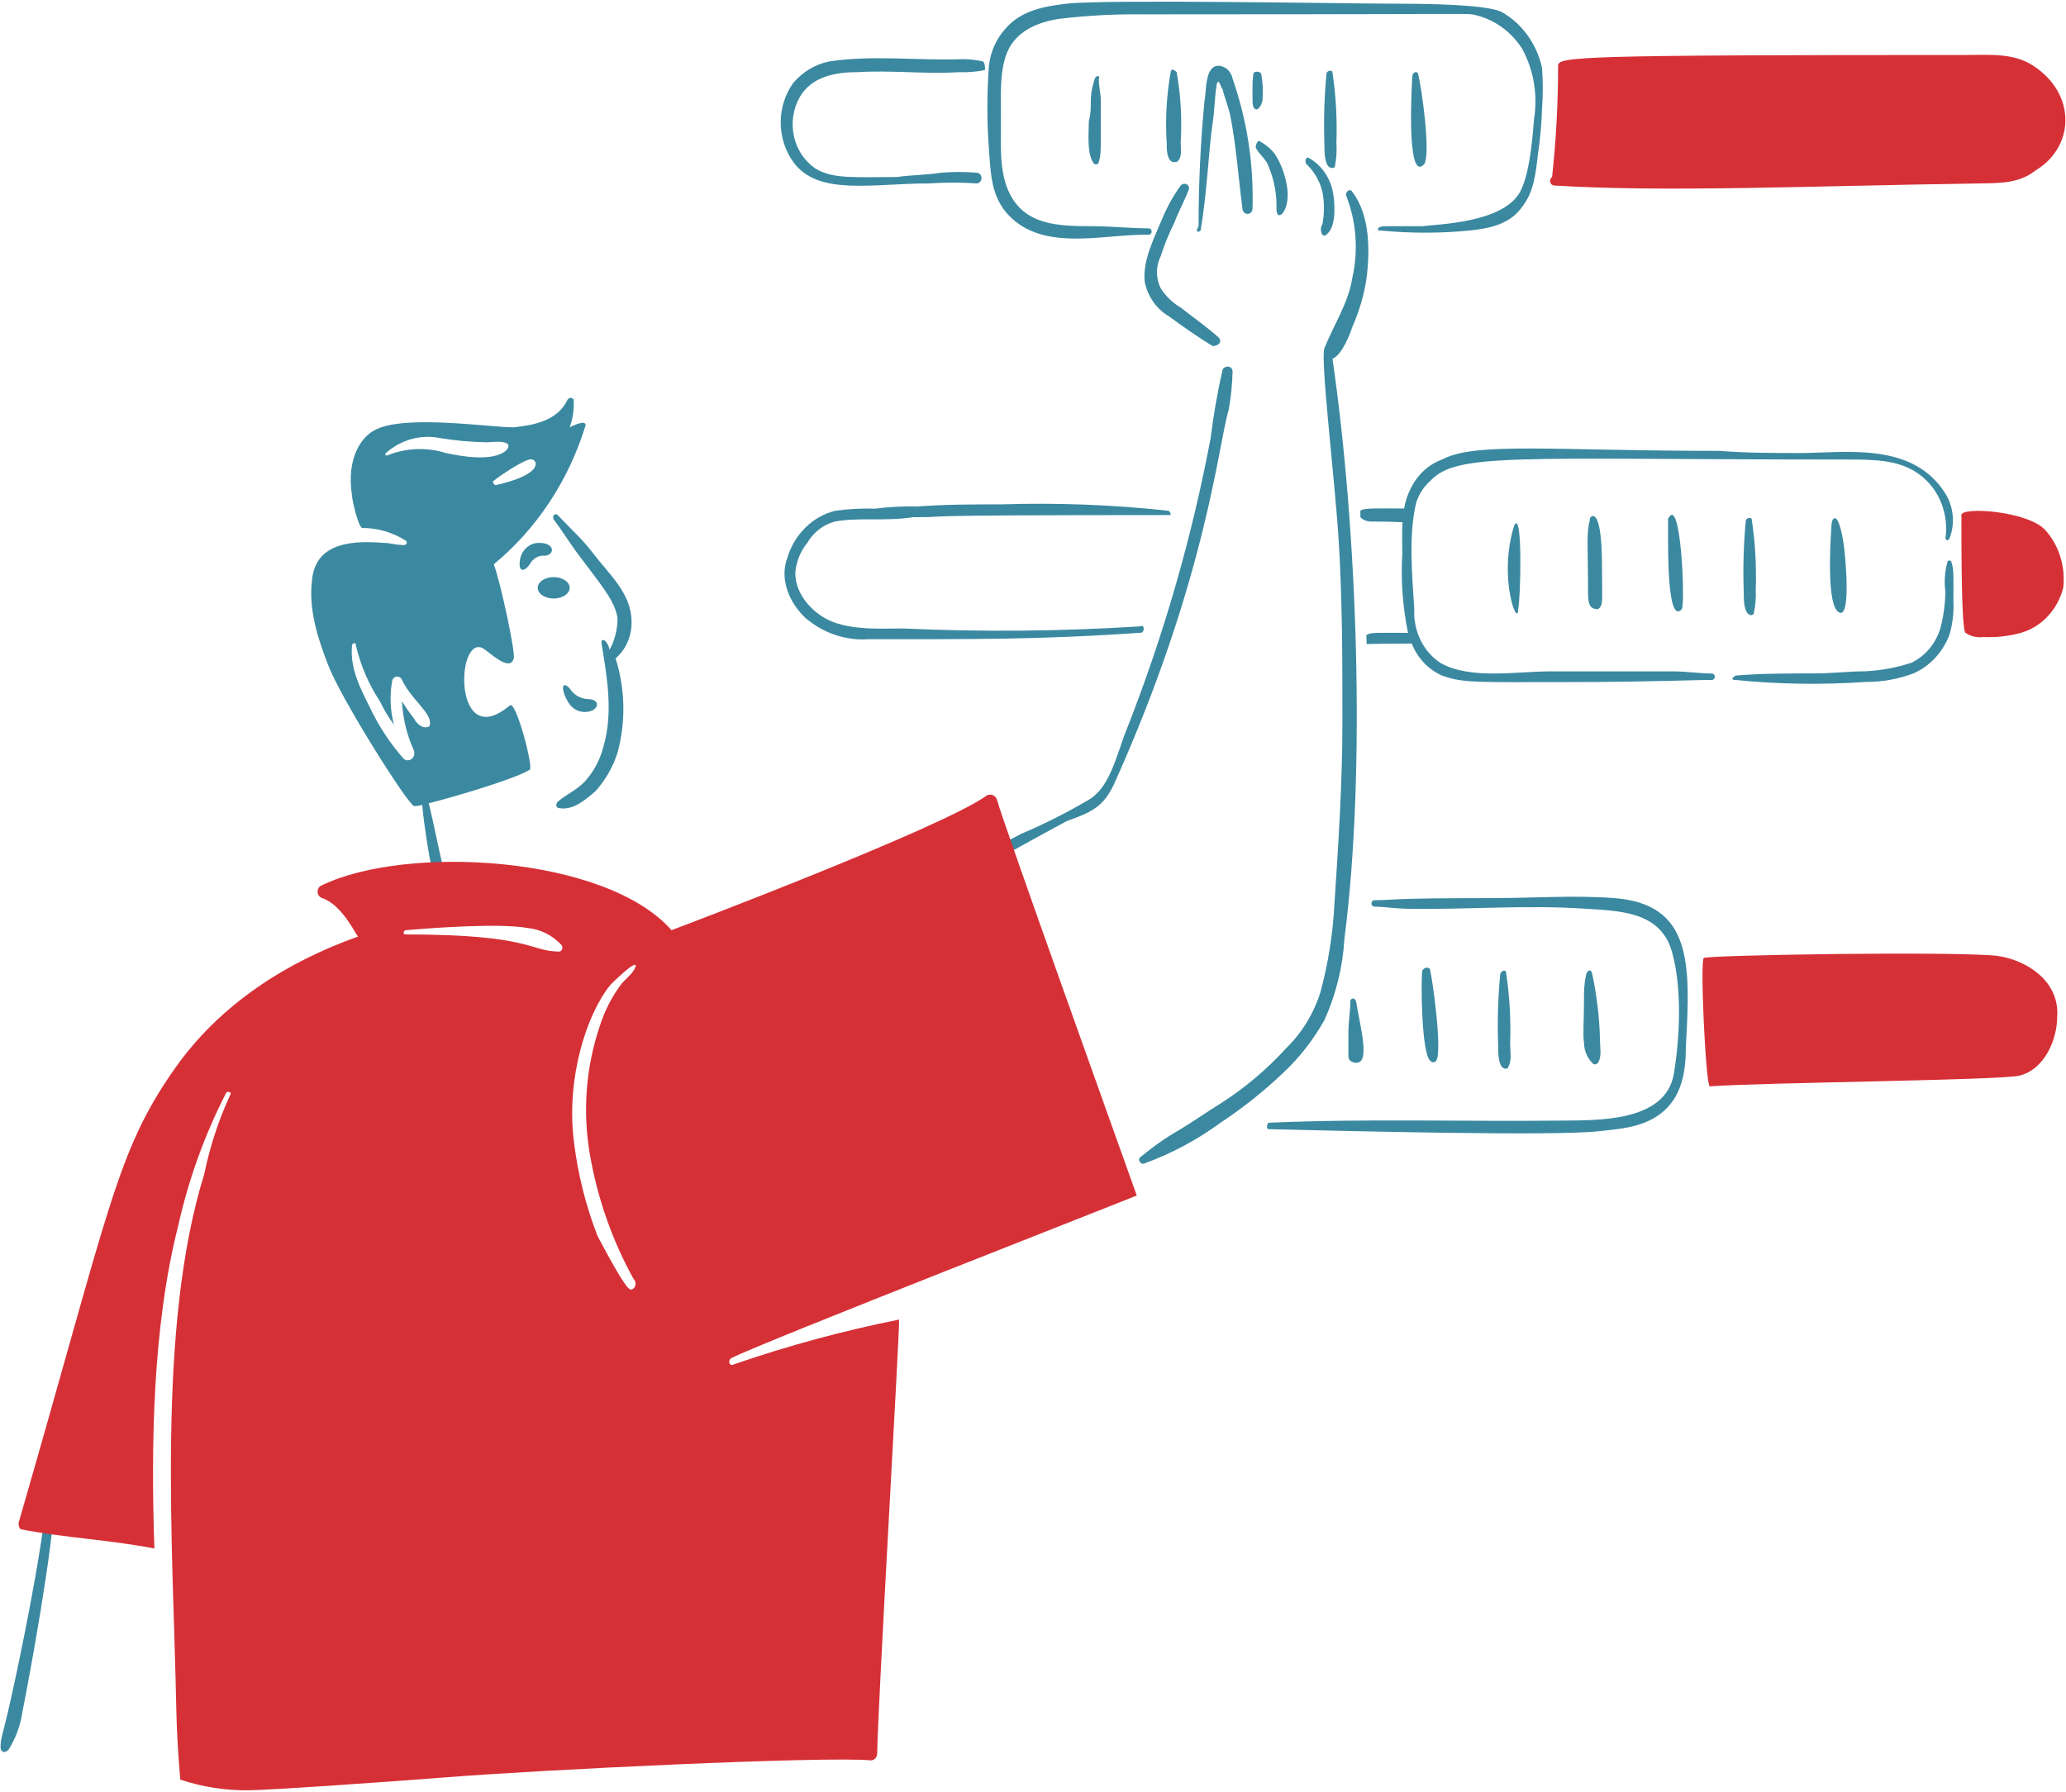 <svg width="807" height="700" viewBox="0 0 807 700" fill="none" xmlns="http://www.w3.org/2000/svg">
<path d="M199.112 275.643C177.276 294.039 177.967 249.144 188.194 253.075C190.516 253.985 198.997 263.085 200.674 257.252C201.404 254.727 195.215 226.312 192.876 220.47C209.66 206.635 222.163 187.697 228.75 166.129C228.75 163.622 222.514 166.966 222.514 166.966C223.788 163.514 224.321 159.799 224.072 156.097C223.936 155.902 223.759 155.745 223.556 155.637C223.353 155.528 223.13 155.472 222.903 155.472C222.676 155.472 222.452 155.528 222.25 155.637C222.047 155.745 221.87 155.902 221.733 156.097C217.832 164.459 208.476 166.107 200.674 166.966C191.335 166.966 158.555 161.962 146.856 167.804C141.397 170.311 135.157 178.669 137.517 193.739C137.517 195.413 139.856 205.446 141.414 206.279C147.45 206.254 153.38 207.984 158.572 211.284C159.353 212.116 158.572 212.953 157.795 212.953C154.675 212.953 152.332 212.116 149.993 212.116C139.075 211.283 123.474 211.284 121.916 226.33C120.354 238.033 124.255 249.74 128.157 259.773C132.826 272.308 158.572 313.276 161.692 314.946C162.785 314.97 163.874 314.807 164.918 314.464C165.729 323.264 167.219 332.027 168.713 340.026C169.49 345.031 174.172 345.877 173.383 340.026C171.163 331.299 169.643 322.572 167.495 313.845C178.604 311.06 202.143 303.935 206.923 300.736C208.476 299.89 201.438 273.136 199.112 275.643ZM207.695 179.506C208.098 179.541 208.476 179.728 208.761 180.034C209.047 180.34 209.221 180.745 209.253 181.176C209.253 186.331 194.251 189.366 193.653 189.539C192.876 189.539 192.095 187.865 192.876 187.865C193.742 186.932 205.556 178.742 207.695 179.506ZM167.903 283.169C167.905 283.28 167.886 283.39 167.848 283.492C167.809 283.595 167.752 283.688 167.679 283.766C167.606 283.845 167.519 283.906 167.423 283.947C167.327 283.989 167.225 284.009 167.121 284.006C164.782 284.843 162.452 282.332 161.662 280.662C159.992 278.527 158.433 276.294 156.993 273.973C157.344 280.651 158.931 287.188 161.662 293.202C161.879 293.759 161.92 294.377 161.78 294.962C161.641 295.547 161.327 296.067 160.887 296.445C160.448 296.822 159.905 297.036 159.342 297.054C158.779 297.073 158.226 296.894 157.765 296.546C152.465 290.579 147.998 283.82 144.504 276.48C140.76 268.868 136.706 261.434 137.487 252.238C137.487 251.401 139.045 250.564 139.045 252.238C140.869 260.043 144.036 267.414 148.384 273.973C149.937 277.223 151.783 280.303 153.894 283.169C152.448 277.732 152.181 272.012 153.113 266.448C153.132 265.956 153.304 265.485 153.602 265.111C153.901 264.737 154.308 264.482 154.758 264.386C155.208 264.29 155.675 264.359 156.085 264.581C156.494 264.804 156.821 265.169 157.014 265.615C160.546 273.227 168.934 278.801 167.903 283.169ZM151.538 177.832C150.732 178.241 150.061 177.709 150.757 176.999C153.651 174.427 157.039 172.569 160.678 171.558C164.318 170.547 168.121 170.407 171.816 171.148C178.01 172.18 184.265 172.738 190.533 172.818C190.957 172.818 202.062 171.33 197.554 176.162C192.265 180.412 180.417 178.342 174.155 176.999C166.727 174.678 158.8 174.97 151.538 177.832Z" fill="#3B89A0"/>
<path d="M240.454 257.252C242.435 255.549 244.026 253.384 245.107 250.921C246.188 248.459 246.729 245.764 246.69 243.042C246.69 231.804 238.2 224.783 231.094 215.451C227.239 210.396 222.514 206.256 217.832 201.242C217.051 200.404 215.493 201.242 216.274 202.911C219.394 207.093 222.514 212.112 225.613 216.288C234.791 228.573 240.046 234.488 241.209 241.368C241.257 245.775 240.178 250.111 238.089 253.908C237.895 252.651 237.352 251.485 236.531 250.564C235.75 249.731 234.71 249.79 234.969 251.401C237.011 264 239.639 278.155 235.75 291.527C234.614 296.173 232.476 300.468 229.51 304.067C226.39 308.249 221.712 309.923 217.811 313.267C217.03 314.1 217.03 315.774 218.592 315.774C224.051 316.607 228.729 312.43 232.63 309.086C236.49 304.804 239.426 299.666 241.231 294.034C244.493 281.978 244.222 269.138 240.454 257.252Z" fill="#3B89A0"/>
<path d="M369.926 344.198C382.988 340.194 391.041 334.552 416.723 320.789C426.529 317.285 431.194 315.206 435.439 305.742C471.42 225.484 475.954 172.964 479.91 160.265C480.81 155.314 481.328 150.292 481.459 145.25C481.459 142.738 478.339 142.738 477.558 144.412C475.554 153.234 473.996 162.165 472.889 171.166C465.525 210.138 454.551 248.226 440.13 284.862C436.31 294.098 433.89 307.43 425.311 312.448C416.744 317.503 407.886 321.971 398.792 325.825C389.347 330.653 380.072 336.691 369.926 341.709C367.583 342.524 368.364 344.198 369.926 344.198Z" fill="#3B89A0"/>
<path d="M476 131.854C471.331 127.673 466.593 124.397 461.181 120.152C458.058 118.345 455.383 115.765 453.379 112.626C452.417 110.697 451.914 108.543 451.914 106.356C451.914 104.169 452.417 102.015 453.379 100.086C454.869 95.481 456.695 91.008 458.838 86.709C460.4 82.532 462.739 78.351 464.301 74.169C465.078 72.5 462.739 70.825 461.181 72.5C458.389 76.369 456.032 80.578 454.16 85.039C451.04 92.561 446.196 101.779 447.138 110.119C447.707 112.937 448.836 115.59 450.448 117.899C452.059 120.207 454.116 122.116 456.477 123.496C461.996 127.591 468.177 131.854 473.636 135.199C476 135.199 477.558 133.524 476 131.854Z" fill="#3B89A0"/>
<path d="M468.979 90.053C471.547 74.915 472.18 57.776 473.649 48.252C474.43 43.247 474.43 38.242 475.211 33.206C475.992 29.861 476.769 34.043 477.55 34.88C478.331 38.224 479.863 41.573 480.67 45.745C482.937 57.466 483.79 69.992 485.339 81.69C485.39 82.207 485.617 82.686 485.977 83.034C486.337 83.382 486.805 83.574 487.29 83.574C487.775 83.574 488.242 83.382 488.603 83.034C488.963 82.686 489.19 82.207 489.24 81.69C489.789 64.308 487.14 46.979 481.442 30.694C481.183 29.327 480.505 28.092 479.516 27.186C478.527 26.279 477.283 25.752 475.983 25.689C470.524 25.689 471.314 35.699 470.524 39.061C468.945 55.449 468.163 71.913 468.181 88.388C466.64 90.891 468.198 90.891 468.979 90.053Z" fill="#3B89A0"/>
<path d="M510.317 64.136C513.373 67.001 515.549 70.791 516.557 75.007C517.338 79.144 517.338 83.408 516.557 87.546C516.167 88.163 515.959 88.892 515.959 89.637C515.959 90.382 516.167 91.111 516.557 91.728C517.338 92.56 518.115 91.728 518.896 90.891C521.952 87.615 521.528 78.774 520.458 74.169C519.818 71.487 518.652 68.981 517.038 66.819C515.424 64.657 513.399 62.888 511.098 61.63C509.986 61.206 509.536 63.304 510.317 64.136Z" fill="#3B89A0"/>
<path d="M528.256 127.673C530.847 121.837 532.684 115.649 533.715 109.282C535.133 98.393 535.278 84.202 528.256 75.006C527.475 73.332 525.136 75.006 525.917 76.676C529.807 86.735 530.626 97.856 528.256 108.444C526.694 118.454 521.04 126.744 517.338 136.036C515.687 140.176 521.265 186.19 522.797 209.6C524.385 233.842 524.355 258.089 524.355 282.332C524.355 305.741 522.823 329.151 521.235 353.394C520.613 365.001 518.782 376.498 515.776 387.669C513.14 395.997 508.579 403.475 502.519 409.404C494.857 417.819 486.203 425.125 476.777 431.14C471.335 434.511 466.64 437.828 461.181 441.15C455.696 444.28 450.476 447.917 445.581 452.019C444.018 452.852 445.581 455.364 447.139 454.527C457.643 450.694 467.614 445.351 476.777 438.642C485.339 432.984 493.434 426.551 500.974 419.414C507.421 413.41 512.949 406.358 517.355 398.516C521.848 388.567 524.496 377.778 525.153 366.748C533.681 300.463 530.107 206.288 520.484 140.19C524.355 138.543 527.475 130.18 528.256 127.673Z" fill="#3B89A0"/>
<path d="M18.164 584.966C17.061 602.711 8.053 647.033 4.126 664.382C0.62 679.874 0.225 678.964 0.225 682.777C0.225 684.447 1.783 685.284 3.345 683.61C6.193 679.096 8.059 673.954 8.804 668.563C11.075 657.479 21.284 602.443 21.284 584.966C20.503 582.454 18.164 582.454 18.164 584.966Z" fill="#3B89A0"/>
<path d="M490.82 58.285C492.378 60.792 494.717 62.467 495.489 64.974C497.715 70.216 498.783 75.938 498.609 81.695C498.609 87.505 504.709 82.15 502.51 71.685C501.727 67.48 500.136 63.495 497.841 59.983C496.112 57.863 493.985 56.158 491.601 54.977C490.82 55.778 490.039 57.434 490.82 58.285Z" fill="#3B89A0"/>
<path d="M286.47 533.132C284.907 533.97 284.118 531.44 285.689 530.625C297.316 524.601 442.461 467.926 444.027 467.089C437.791 449.531 390.99 319.118 389.432 312.43C389.292 312.034 389.077 311.673 388.8 311.371C388.524 311.069 388.191 310.832 387.825 310.674C387.458 310.517 387.065 310.443 386.67 310.457C386.275 310.471 385.887 310.573 385.531 310.756C368.373 323.295 264.638 362.589 262.299 363.426C236.553 334.165 158.564 329.979 125.796 345.868C125.294 346.029 124.853 346.359 124.54 346.81C124.226 347.261 124.057 347.808 124.057 348.37C124.057 348.933 124.226 349.48 124.54 349.931C124.853 350.382 125.294 350.712 125.796 350.873C133.539 353.439 138.786 364.791 139.839 365.92C111.758 375.93 85.77 392.469 68.098 417.749C45.337 450.29 43.053 471.321 7.263 594.98C7.211 595.435 7.253 595.896 7.388 596.33C7.522 596.764 7.745 597.161 8.04 597.492C25.203 600.836 43.138 601.669 60.3 605.013C58.942 564.313 59.621 518.231 69.639 478.778C73.693 460.683 79.989 443.252 88.36 426.949C89.141 426.112 90.699 426.949 89.922 427.782C85.388 437.618 81.983 448.007 79.781 458.722C61.081 518.845 67.627 604.294 68.862 667.717C69.041 676.912 69.639 686.112 70.42 695.308C79.002 698.175 87.95 699.584 96.939 699.485C104.741 699.485 155.418 695.909 173.374 694.48C210.781 691.486 321.567 686.122 340.288 687.791C340.895 687.75 341.468 687.472 341.898 687.011C342.329 686.549 342.588 685.936 342.627 685.284C343.017 663.535 351.206 524.774 351.206 515.569C329.301 519.945 307.679 525.812 286.47 533.132ZM230.304 450.368C233.228 467.778 239.043 484.485 247.471 499.694C247.776 499.978 248.006 500.343 248.137 500.753C248.268 501.162 248.295 501.602 248.216 502.027C248.137 502.452 247.953 502.846 247.685 503.17C247.417 503.494 247.074 503.736 246.69 503.871C245.132 503.871 243.57 500.527 242.793 499.694C239.673 494.689 236.553 488.824 233.433 482.973C228.737 470.947 225.595 458.291 224.094 445.354C221.224 420.825 229.188 396.45 238.132 385.162C238.845 384.252 249.054 374.292 248.273 377.636C247.492 380.143 244.3 382.577 242.814 384.325C239.05 389.308 236.145 394.97 234.235 401.046C228.912 416.833 227.557 433.842 230.304 450.368ZM206.108 362.589C211.13 363.056 215.832 365.428 219.369 369.278C219.516 369.485 219.613 369.728 219.652 369.985C219.692 370.242 219.672 370.505 219.595 370.752C219.518 370.999 219.386 371.222 219.211 371.402C219.035 371.582 218.821 371.713 218.588 371.785C206.74 371.785 208.039 365.096 158.53 365.096C156.972 365.096 157.753 363.426 158.53 363.426C169.405 362.53 194.952 360.592 206.133 362.589H206.108Z" fill="#D63037"/>
<path d="M544.634 1.438C527.267 1.438 431.916 -0.319 416.723 1.438C408.157 2.429 398.784 3.945 392.527 11.448C389.072 15.341 386.883 20.327 386.287 25.662C385.472 36.511 385.472 47.413 386.287 58.263C387.008 67.467 386.966 76.763 394.085 84.198C407.936 98.621 431.513 91.305 448.684 91.723C448.995 91.723 449.293 91.591 449.512 91.355C449.732 91.12 449.855 90.8 449.855 90.467C449.855 90.134 449.732 89.815 449.512 89.579C449.293 89.344 448.995 89.212 448.684 89.212C441.663 89.212 433.865 88.379 426.843 88.379C413.081 88.379 400.151 88.001 394.085 75.002C390.188 66.644 390.965 55.774 390.965 46.578C390.965 38.22 390.188 26.513 394.085 18.991C397.982 11.47 406.582 8.299 414.367 7.284C424.985 6.039 435.664 5.481 446.345 5.614C564.598 5.614 571.963 5.246 575.036 5.614C578.951 6.349 582.69 7.91 586.037 10.206C589.384 12.502 592.272 15.489 594.534 18.991C599.084 27.306 600.738 37.08 599.203 46.578C599.012 47.816 598.125 67.117 593.744 75.002C586.973 87.182 561.55 87.569 555.539 88.379H541.496C540.72 88.379 537.6 88.379 538.376 90.049H539.158C550.832 91.198 562.581 91.198 574.255 90.049C582.058 89.212 589.856 87.542 594.534 80.853C599.203 75.002 599.886 67.463 600.774 59.955C601.638 54.143 602.16 48.279 602.336 42.397C602.726 37.11 602.726 31.799 602.336 26.513C601.322 21.911 599.407 17.593 596.718 13.846C594.028 10.098 590.625 7.007 586.735 4.777C583.008 2.775 570.668 1.438 544.634 1.438Z" fill="#3B89A0"/>
<path d="M677.226 265.615C694.338 267.355 711.552 267.633 728.705 266.448C735.078 266.486 741.409 265.355 747.426 263.103C750.578 261.716 753.442 259.671 755.852 257.088C758.262 254.506 760.169 251.436 761.464 248.057C762.725 243.733 763.252 239.203 763.022 234.68C763.022 224.62 763.243 222.85 762.245 219.633C762.245 218.796 760.683 218.796 760.683 219.633C759.621 223.424 759.355 227.42 759.902 231.335C759.813 235.564 759.291 239.769 758.344 243.875C757.592 247.173 756.147 250.244 754.119 252.852C752.092 255.46 749.535 257.538 746.645 258.927C740.82 260.847 734.793 261.971 728.705 262.271C722.465 262.271 715.444 263.103 709.208 263.103C699.067 263.103 688.149 263.103 678.007 263.941C676.454 264.778 676.454 265.615 677.226 265.615Z" fill="#3B89A0"/>
<path d="M495.498 441.172C524.516 441.85 606.11 443.966 624.189 442.009C632.764 441.099 641.445 440.49 648.385 435.321C657.092 428.823 658.527 418.6 658.527 408.567C660.416 376.139 660.789 353.175 630.446 350.887C614.867 349.708 599.25 350.887 582.868 350.887C541.581 350.887 544.239 351.719 536.852 351.719C536.542 351.719 536.244 351.852 536.024 352.087C535.804 352.323 535.681 352.642 535.681 352.975C535.681 353.308 535.804 353.627 536.024 353.863C536.244 354.098 536.542 354.231 536.852 354.231C539.972 354.231 545.432 354.995 549.333 355.063C572.74 355.482 596.125 353.444 619.528 355.063C632.004 355.928 648.534 355.851 653.063 371.785C657.092 385.953 656.167 405.223 653.84 419.437C650.699 438.661 623.421 437.673 609.382 437.828C571.177 438.247 533.728 436.991 495.51 438.665C494.716 439.502 494.716 441.154 495.498 441.172Z" fill="#3B89A0"/>
<path d="M780.18 373.455C762.865 371.603 667.688 373.122 665.527 374.292C663.969 375.129 666.308 424.451 667.87 424.451C687.397 422.954 781.212 422.094 788.764 420.274C798.175 417.999 803.579 406.897 803.579 396.864C804.36 383.487 791.884 375.129 780.18 373.455Z" fill="#D63037"/>
<path d="M456.499 199.572C434.734 197.199 412.848 196.36 390.982 197.06C380.063 197.06 369.145 197.06 358.227 197.897C352.755 197.758 347.281 198.038 341.846 198.735C336.633 198.559 331.416 198.838 326.245 199.567C321.906 200.632 317.899 202.888 314.618 206.113C311.337 209.338 308.894 213.421 307.529 217.963C304.409 226.321 308.331 235.49 314.546 241.368C321.578 247.443 330.499 250.432 339.507 249.731C379.206 249.731 405.147 250.018 445.581 247.219C447.139 247.219 447.139 243.875 445.581 244.712C414.675 246.675 383.696 246.954 352.764 245.55C344.185 245.55 334.086 246.259 325.468 243.043C318.481 240.431 310.649 233.033 310.649 223.814C311.011 219.482 312.646 215.384 315.319 212.112C317.794 207.895 321.717 204.891 326.241 203.749C335.733 202.056 345.556 203.776 356.661 202.079C375.869 202.079 342.177 201.242 457.267 201.242C457.28 200.787 457.28 200.405 456.499 199.572Z" fill="#3B89A0"/>
<path d="M794.223 25.684C786.463 20.579 777.06 21.489 767.721 21.489C616.107 21.489 608.61 22.122 608.61 25.671C608.608 40.197 607.825 54.712 606.267 69.141C605.968 69.347 605.737 69.648 605.607 70.002C605.476 70.356 605.452 70.745 605.539 71.114C605.625 71.483 605.817 71.814 606.087 72.06C606.358 72.306 606.694 72.455 607.048 72.486C650.809 75.166 705.884 72.663 773.961 71.649C780.978 71.544 788.78 71.649 795.016 66.644C810.396 57.48 811.249 36.859 794.223 25.684Z" fill="#D63037"/>
<path d="M798.901 207.093C791.884 199.572 766.142 197.898 766.142 201.242C766.142 214.619 766.142 245.55 767.704 247.22C769.785 248.648 772.271 249.242 774.721 248.894C779.711 249.128 784.706 248.563 789.54 247.22C793.456 246.065 797.024 243.841 799.896 240.763C802.767 237.686 804.844 233.862 805.922 229.666C806.383 225.581 805.993 221.437 804.779 217.533C803.565 213.63 801.557 210.064 798.901 207.093Z" fill="#D63037"/>
<path d="M759.902 192.883C747.167 172.408 720.686 176.999 702.968 176.999C692.826 176.999 681.908 176.999 671.767 176.162C606.946 176.162 576.255 172.586 563.354 179.506C560.658 180.482 558.169 182.018 556.027 184.026C553.886 186.034 552.134 188.475 550.874 191.209C549.705 193.545 548.888 196.065 548.454 198.675C537.774 198.653 532.467 198.398 531.376 199.585V202.093C532.445 203.137 533.831 203.73 535.278 203.762C542.893 203.762 546.141 204.008 547.834 204.035C547.571 208.331 547.754 212.617 547.754 216.32C547.137 226.695 547.891 237.112 549.995 247.26C536.797 247.26 535.732 247.015 533.715 248.098L533.821 251.442C534.246 251.897 531.86 251.442 551.442 251.442C552.559 254.271 554.186 256.835 556.23 258.987C558.274 261.139 560.695 262.836 563.354 263.982C571.776 266.989 577.163 266.489 613.271 266.489C644.022 266.489 664.211 265.579 668.647 265.656C668.958 265.656 669.256 265.524 669.475 265.288C669.695 265.053 669.819 264.733 669.819 264.4C669.819 264.067 669.695 263.748 669.475 263.512C669.256 263.277 668.958 263.144 668.647 263.144C663.977 263.144 658.51 262.312 653.828 262.312H605.473C592.211 262.312 574.272 265.656 562.573 258.968C559.29 256.777 556.617 253.681 554.834 250.004C553.051 246.327 552.222 242.203 552.436 238.065C551.655 225.525 550.097 208.808 553.213 196.264C554.293 192.999 556.182 190.109 558.676 187.906C569.191 176.635 591.931 179.547 721.684 179.547C731.825 179.547 741.962 179.547 749.765 185.399C753.493 188.125 756.423 191.928 758.217 196.367C760.011 200.806 760.595 205.698 759.902 210.478C760.683 211.315 760.683 211.315 761.464 210.478C762.581 207.636 763.023 204.54 762.75 201.47C762.478 198.399 761.499 195.449 759.902 192.883Z" fill="#3B89A0"/>
<path d="M591.435 205.423C585.067 225.839 592.993 245.713 592.993 238.024C593.948 234.953 594.877 198.029 591.435 205.423Z" fill="#3B89A0"/>
<path d="M621.069 202.911C619.587 208.476 620.292 212.157 620.292 230.503C620.292 235.644 620.649 238.024 624.189 238.024C626.375 236.463 625.751 235.189 625.751 221.307C625.751 194.321 620.135 202.911 621.069 202.911Z" fill="#3B89A0"/>
<path d="M656.948 238.024C658.323 235.817 656.587 191.987 651.489 202.912C651.913 202.912 650.134 245.349 656.948 238.024Z" fill="#3B89A0"/>
<path d="M681.908 203.749C681.05 212.914 680.789 222.132 681.127 231.335C681.127 233.847 681.127 238.024 682.689 239.698C683.466 240.536 684.812 240.499 685.028 239.698C685.71 236.691 685.972 233.592 685.805 230.503C686.133 221.273 685.611 212.031 684.247 202.912C684.247 202.079 681.908 202.079 681.908 203.749Z" fill="#3B89A0"/>
<path d="M715.444 204.586C715.444 205.041 712.969 234.616 717.787 238.861C723.458 243.843 720.712 216.229 720.194 212.812C717.982 198.198 715.508 202.766 715.444 204.586Z" fill="#3B89A0"/>
<path d="M427.641 30.699C424.784 39.89 427.098 39.721 425.302 47.42C425.302 52.425 424.521 59.123 426.86 63.304C427.641 64.974 429.203 64.137 429.203 63.304C430.184 60.146 429.98 58.754 429.98 39.057C429.98 36.55 429.203 34.052 429.203 30.699C429.98 29.861 428.422 29.024 427.641 30.699Z" fill="#3B89A0"/>
<path d="M457.28 28.192C455.658 37.277 455.134 46.549 455.722 55.778C455.722 58.285 455.722 62.467 458.061 63.304H459.619C461.958 61.63 461.181 58.299 461.181 55.778C461.753 46.549 461.228 37.279 459.619 28.192C458.838 27.354 457.28 26.517 457.28 28.192Z" fill="#3B89A0"/>
<path d="M518.115 29.024C517.259 38.191 517 47.41 517.338 56.615C517.338 59.123 517.338 63.304 518.896 64.974C519.677 65.811 521.18 65.884 521.409 65.069C522.031 62.02 522.236 58.89 522.016 55.778C522.344 46.55 521.822 37.31 520.458 28.192C520.458 27.354 518.115 27.354 518.115 29.024Z" fill="#3B89A0"/>
<path d="M551.651 29.861C551.651 30.317 548.925 72.076 556.32 64.137C558.935 59.942 555.327 34.603 553.981 29.024C553.625 27.495 551.651 28.192 551.651 29.861Z" fill="#3B89A0"/>
<path d="M555.556 379.31C554.945 383.897 555.297 412.007 558.676 414.423C558.812 414.617 558.989 414.774 559.192 414.883C559.395 414.991 559.619 415.048 559.846 415.048C560.072 415.048 560.296 414.991 560.499 414.883C560.702 414.774 560.879 414.617 561.015 414.423C563.49 410.442 559.436 382.168 558.676 379.31C558.676 377.636 556.32 377.636 555.556 379.31Z" fill="#3B89A0"/>
<path d="M585.971 380.98C585.116 390.145 584.856 399.363 585.195 408.567C585.195 411.079 585.195 415.255 586.752 416.93C587.534 417.762 589.091 417.762 589.091 416.93C590.654 414.423 589.873 411.079 589.873 407.734C590.2 398.505 589.678 389.263 588.315 380.143C588.315 378.473 585.971 379.31 585.971 380.98Z" fill="#3B89A0"/>
<path d="M624.97 406.06C624.745 397.325 623.699 388.636 621.85 380.125C621.358 378.414 619.91 379.142 619.511 380.962C618.892 383.98 618.63 387.07 618.73 390.158C618.73 399.053 618.204 404.104 618.73 407.448C618.751 408.902 619.04 410.338 619.579 411.673C620.118 413.008 620.897 414.216 621.871 415.228C622.007 415.423 622.184 415.581 622.387 415.69C622.59 415.799 622.814 415.856 623.041 415.856C623.268 415.856 623.492 415.799 623.695 415.69C623.898 415.581 624.074 415.423 624.21 415.228C625.751 412.748 624.97 409.404 624.97 406.06Z" fill="#3B89A0"/>
<path d="M527.475 391.013C527.475 395.195 526.694 399.372 526.694 403.553V412.749C526.694 414.423 528.256 415.256 529.814 415.256C535.413 415.256 531.113 400.418 529.814 391.85C529.419 389.239 527.475 390.176 527.475 391.013Z" fill="#3B89A0"/>
<path d="M383.973 24.01C380.644 23.233 377.232 22.951 373.832 23.173C357.442 23.591 340.296 21.503 323.915 24.01C318.514 25.092 313.587 28.025 309.877 32.368C306.681 36.798 304.948 42.239 304.948 47.838C304.948 53.438 306.681 58.879 309.877 63.308C319.521 76.654 340.653 71.667 362.914 71.667C369.148 71.248 375.4 71.248 381.634 71.667C382.116 71.613 382.563 71.369 382.887 70.983C383.212 70.597 383.391 70.096 383.391 69.576C383.391 69.056 383.212 68.555 382.887 68.169C382.563 67.783 382.116 67.539 381.634 67.485C376.96 67.096 372.265 67.096 367.592 67.485C362.141 68.395 355.892 68.323 350.433 69.16C333.967 69.16 325.354 70.047 318.456 65.816C314.291 62.973 311.315 58.512 310.152 53.369C308.988 48.226 309.728 42.8 312.216 38.229C316.885 29.866 326.254 28.196 334.837 28.196C348.094 27.359 361.356 29.029 374.613 28.196C378.012 28.334 381.415 28.053 384.754 27.359C384.746 25.684 384.746 24.847 383.973 24.01Z" fill="#3B89A0"/>
<path d="M489.593 28.824C489.413 29.997 489.301 31.181 489.257 32.368C489.257 40.031 489.011 41.3 490.038 42.401C491.473 43.939 493.159 40.126 493.159 39.057C493.434 35.663 493.262 32.244 492.649 28.901C492.369 27.896 489.801 27.577 489.593 28.824Z" fill="#3B89A0"/>
<path d="M222.514 268.959C223.3 270.193 224.344 271.212 225.562 271.937C226.78 272.663 228.139 273.073 229.531 273.136C233.432 273.136 234.201 275.643 231.87 277.318C230.104 278.268 228.064 278.451 226.175 277.828C224.286 277.205 222.695 275.824 221.733 273.973C219.042 269.464 219.394 265.615 222.514 268.959Z" fill="#3B89A0"/>
<path d="M213.154 217.139C211.921 216.965 210.668 217.191 209.556 217.787C208.444 218.383 207.524 219.322 206.914 220.484C204.575 223.828 202.622 223.068 203.013 219.646C203.123 217.542 204.005 215.57 205.467 214.161C206.929 212.752 208.851 212.02 210.815 212.125C216.296 212.112 217.051 216.289 213.154 217.139Z" fill="#3B89A0"/>
<path d="M210.034 229.666C210.034 230.775 210.692 231.838 211.862 232.622C213.032 233.406 214.619 233.847 216.274 233.847C217.929 233.847 219.516 233.406 220.687 232.622C221.857 231.838 222.514 230.775 222.514 229.666C222.514 228.557 221.857 227.493 220.687 226.709C219.516 225.925 217.929 225.484 216.274 225.484C214.619 225.484 213.032 225.925 211.862 226.709C210.692 227.493 210.034 228.557 210.034 229.666Z" fill="#3B89A0"/>
</svg>
